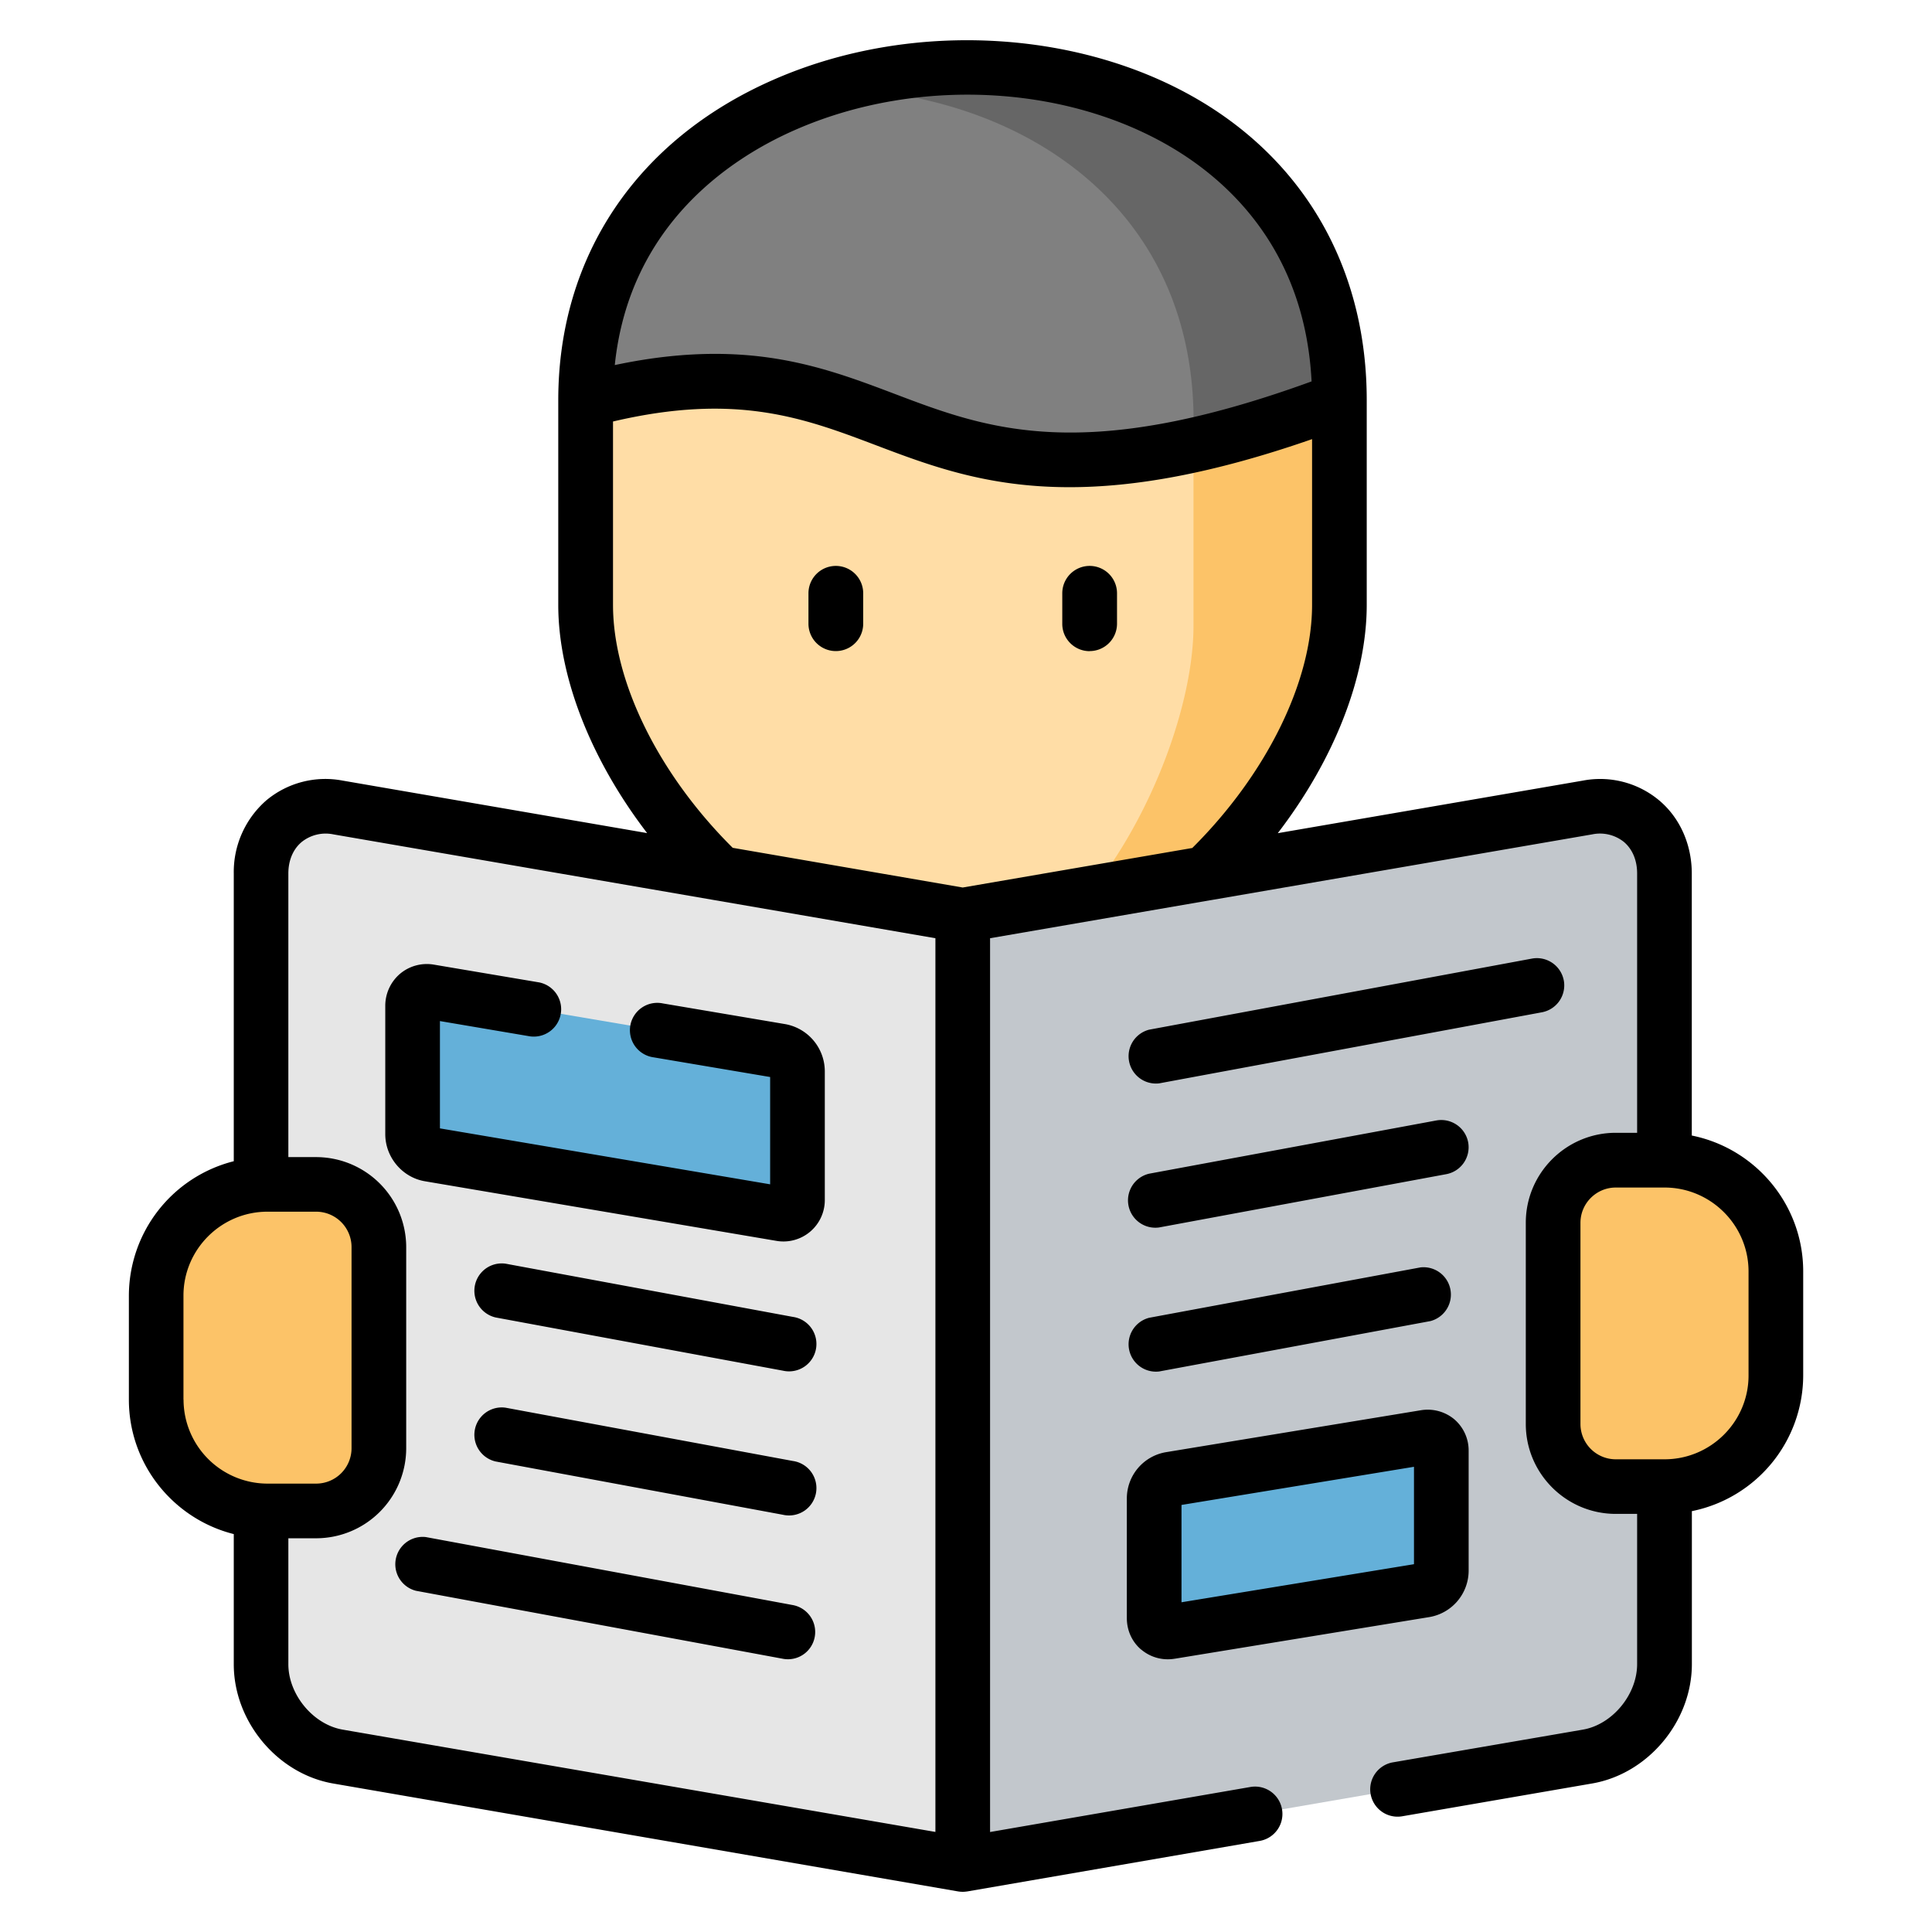<svg width="24" height="24" fill="none" xmlns="http://www.w3.org/2000/svg">
  <defs/>
  <g fill-rule="evenodd" clip-rule="evenodd">
    <path d="M16.639 4.971c0-2.681-2.142-4.036-4.378-4.126h-.485a5.652 5.652 0 00-2.035.458c-1.406.617-2.466 1.848-2.466 3.668 4.078-.037 3.74 3.864 9.364 0z" fill="gray"/>
    <path d="M16.639 4.971c-5.608 2.13-5.275-1.102-9.364 0v2.543c0 1.098.668 2.377 1.665 3.335 2.18 1.898 4.178 1.755 6.033.001.997-.958 1.666-2.238 1.666-3.336V4.971z" fill="#FFDDA6"/>
    <path d="M11.96 23.16l1.163-5.435-1.164-6.355-3.02-.521-4.74-.817c-.526-.09-.956.277-.956.82v9.822c0 .54.43 1.057.957 1.148l7.76 1.339z" fill="#E6E6E6"/>
    <path d="M19.721 10.032l-4.748.818-3.013.52v11.79l7.761-1.338c.526-.09.956-.607.956-1.148V10.85c0-.542-.43-.91-.956-.82z" fill="#C2C7CC"/>
    <path d="M22.06 15.795c0-.76-.623-1.382-1.383-1.382h-.605a.78.78 0 00-.778.777v2.5c0 .428.35.778.778.778h.605c.76 0 1.383-.621 1.383-1.381v-1.292zM4.707 17.99v-2.498a.78.78 0 00-.78-.779h-.603a1.386 1.386 0 00-1.383 1.382v1.292a1.387 1.387 0 001.383 1.383h.603c.43 0 .78-.35.78-.78z" fill="#FCC368"/>
    <path d="M9.697 13.057l-4.363-.74a.176.176 0 00-.209.18v1.592c0 .119.094.23.209.25l4.363.74a.175.175 0 00.209-.18v-1.592a.261.261 0 00-.209-.25zM17.703 17.854l-3.164.52a.247.247 0 00-.202.234v1.494c0 .11.09.186.202.168l3.164-.518a.25.25 0 00.201-.235v-1.494c0-.111-.09-.186-.2-.169z" fill="#64B0D9"/>
    <path d="M16.639 4.971c0-2.681-2.142-4.036-4.377-4.126h-.485c-.507.02-1.01.104-1.488.253 2.292.032 4.538 1.386 4.538 4.132v.3a13.25 13.25 0 001.812-.559z" fill="#666"/>
    <path d="M16.638 7.514V4.971a13.22 13.22 0 01-1.812.559v2.243c0 .952-.503 2.347-1.289 3.324l1.435-.247c.998-.958 1.666-2.239 1.666-3.336z" fill="#FCC368"/>
  </g>
  <path d="M10.383 7.03a.34.34 0 00-.34.34v.378a.34.34 0 10.68 0V7.37a.34.34 0 00-.34-.34zM13.536 8.088a.34.34 0 00.34-.34V7.37a.34.34 0 10-.68 0v.38c0 .187.152.339.34.339zM6.157 16.366l3.569.661a.34.34 0 10.124-.668l-3.569-.661a.34.34 0 00-.124.668zM6.157 18.155l3.569.662a.34.34 0 10.124-.668l-3.569-.662a.34.34 0 00-.124.668zM9.85 19.939l-4.56-.845a.34.34 0 00-.124.667l4.56.845a.338.338 0 00.395-.272.34.34 0 00-.271-.395zM19.426 12.18a.34.34 0 00-.396-.272l-4.755.883a.34.34 0 00.124.667l4.755-.883a.34.34 0 00.272-.396zM18.238 14.19a.34.34 0 00-.396-.271l-3.567.661a.34.34 0 00.123.668l3.568-.662a.34.34 0 00.272-.396zM17.646 15.744l-3.371.626a.34.34 0 00.124.667l3.37-.626a.34.34 0 00-.123-.667zM14.175 20.49a.511.511 0 00.418.115h.002l3.166-.518a.586.586 0 00.483-.57v-1.495a.51.51 0 00-.177-.39.517.517 0 00-.419-.113l-3.161.52a.583.583 0 00-.489.569v1.494c0 .151.064.293.177.389zm.502-1.795l2.888-.474v1.21l-2.888.473v-1.209zM9.754 12.722l-1.519-.257a.34.34 0 10-.113.67l1.445.244v1.333l-4.102-.695v-1.333l1.12.19a.34.34 0 00.114-.67l-1.309-.221a.518.518 0 00-.421.114.523.523 0 00-.183.4v1.592c0 .287.212.538.492.585l4.364.74a.514.514 0 00.604-.514v-1.593a.597.597 0 00-.492-.585z" fill="#000"/>
  <path d="M21.016 14.107v-3.255c0-.362-.148-.694-.406-.91a1.143 1.143 0 00-.947-.245l-3.79.653c.695-.906 1.105-1.935 1.105-2.836V4.971c0-1.53-.676-2.813-1.903-3.615C13.56.367 11.36.22 9.605.992c-1.697.745-2.67 2.195-2.67 3.98v2.542c0 .9.41 1.93 1.104 2.835l-3.782-.652a1.144 1.144 0 00-.947.244 1.18 1.18 0 00-.406.91v3.574a1.725 1.725 0 00-1.303 1.67v1.292c0 .805.555 1.482 1.303 1.67v1.617c0 .712.543 1.363 1.238 1.482l7.76 1.34h.001a.341.341 0 00.112 0h.002l3.635-.628a.34.34 0 00-.116-.67l-3.237.56V11.655l2.735-.472h.002l4.742-.818a.476.476 0 01.395.094c.106.09.164.229.164.391v3.222h-.265c-.616 0-1.118.501-1.118 1.117v2.5c0 .616.502 1.117 1.118 1.117h.265v1.866c0 .379-.308.751-.674.814l-2.363.407a.34.34 0 00.116.67l2.362-.408c.695-.12 1.239-.77 1.239-1.483v-1.9a1.724 1.724 0 001.383-1.686v-1.292c0-.833-.596-1.53-1.384-1.688zM9.877 1.614c1.556-.683 3.496-.558 4.826.31.693.453 1.513 1.304 1.59 2.814-2.85 1.038-4.033.59-5.179.155-.65-.246-1.313-.497-2.23-.497-.37 0-.78.04-1.247.139.183-1.755 1.457-2.578 2.24-2.921zm-2.262 5.9V5.236c1.535-.36 2.374-.043 3.259.292.667.253 1.381.524 2.412.524.783 0 1.749-.157 3.013-.597v2.06c0 .955-.568 2.104-1.488 3.019l-2.852.491-2.857-.493c-.92-.914-1.487-2.062-1.487-3.018zm-5.336 9.873v-1.292c0-.575.469-1.043 1.044-1.043h.604a.44.44 0 01.44.44v2.498a.44.44 0 01-.44.44h-.604a1.045 1.045 0 01-1.043-1.043zm1.303 3.287v-1.565h.345a1.12 1.12 0 001.119-1.119v-2.498a1.12 1.12 0 00-1.12-1.118h-.344V10.85c0-.162.059-.301.165-.39a.476.476 0 01.395-.095l7.478 1.29v11.102l-7.363-1.271c-.366-.063-.675-.435-.675-.813zm18.139-3.587c0 .574-.469 1.041-1.044 1.041h-.605a.439.439 0 01-.439-.438v-2.5c0-.241.197-.438.439-.438h.605c.575 0 1.044.468 1.044 1.043v1.292z" fill="#000"/>
</svg>
